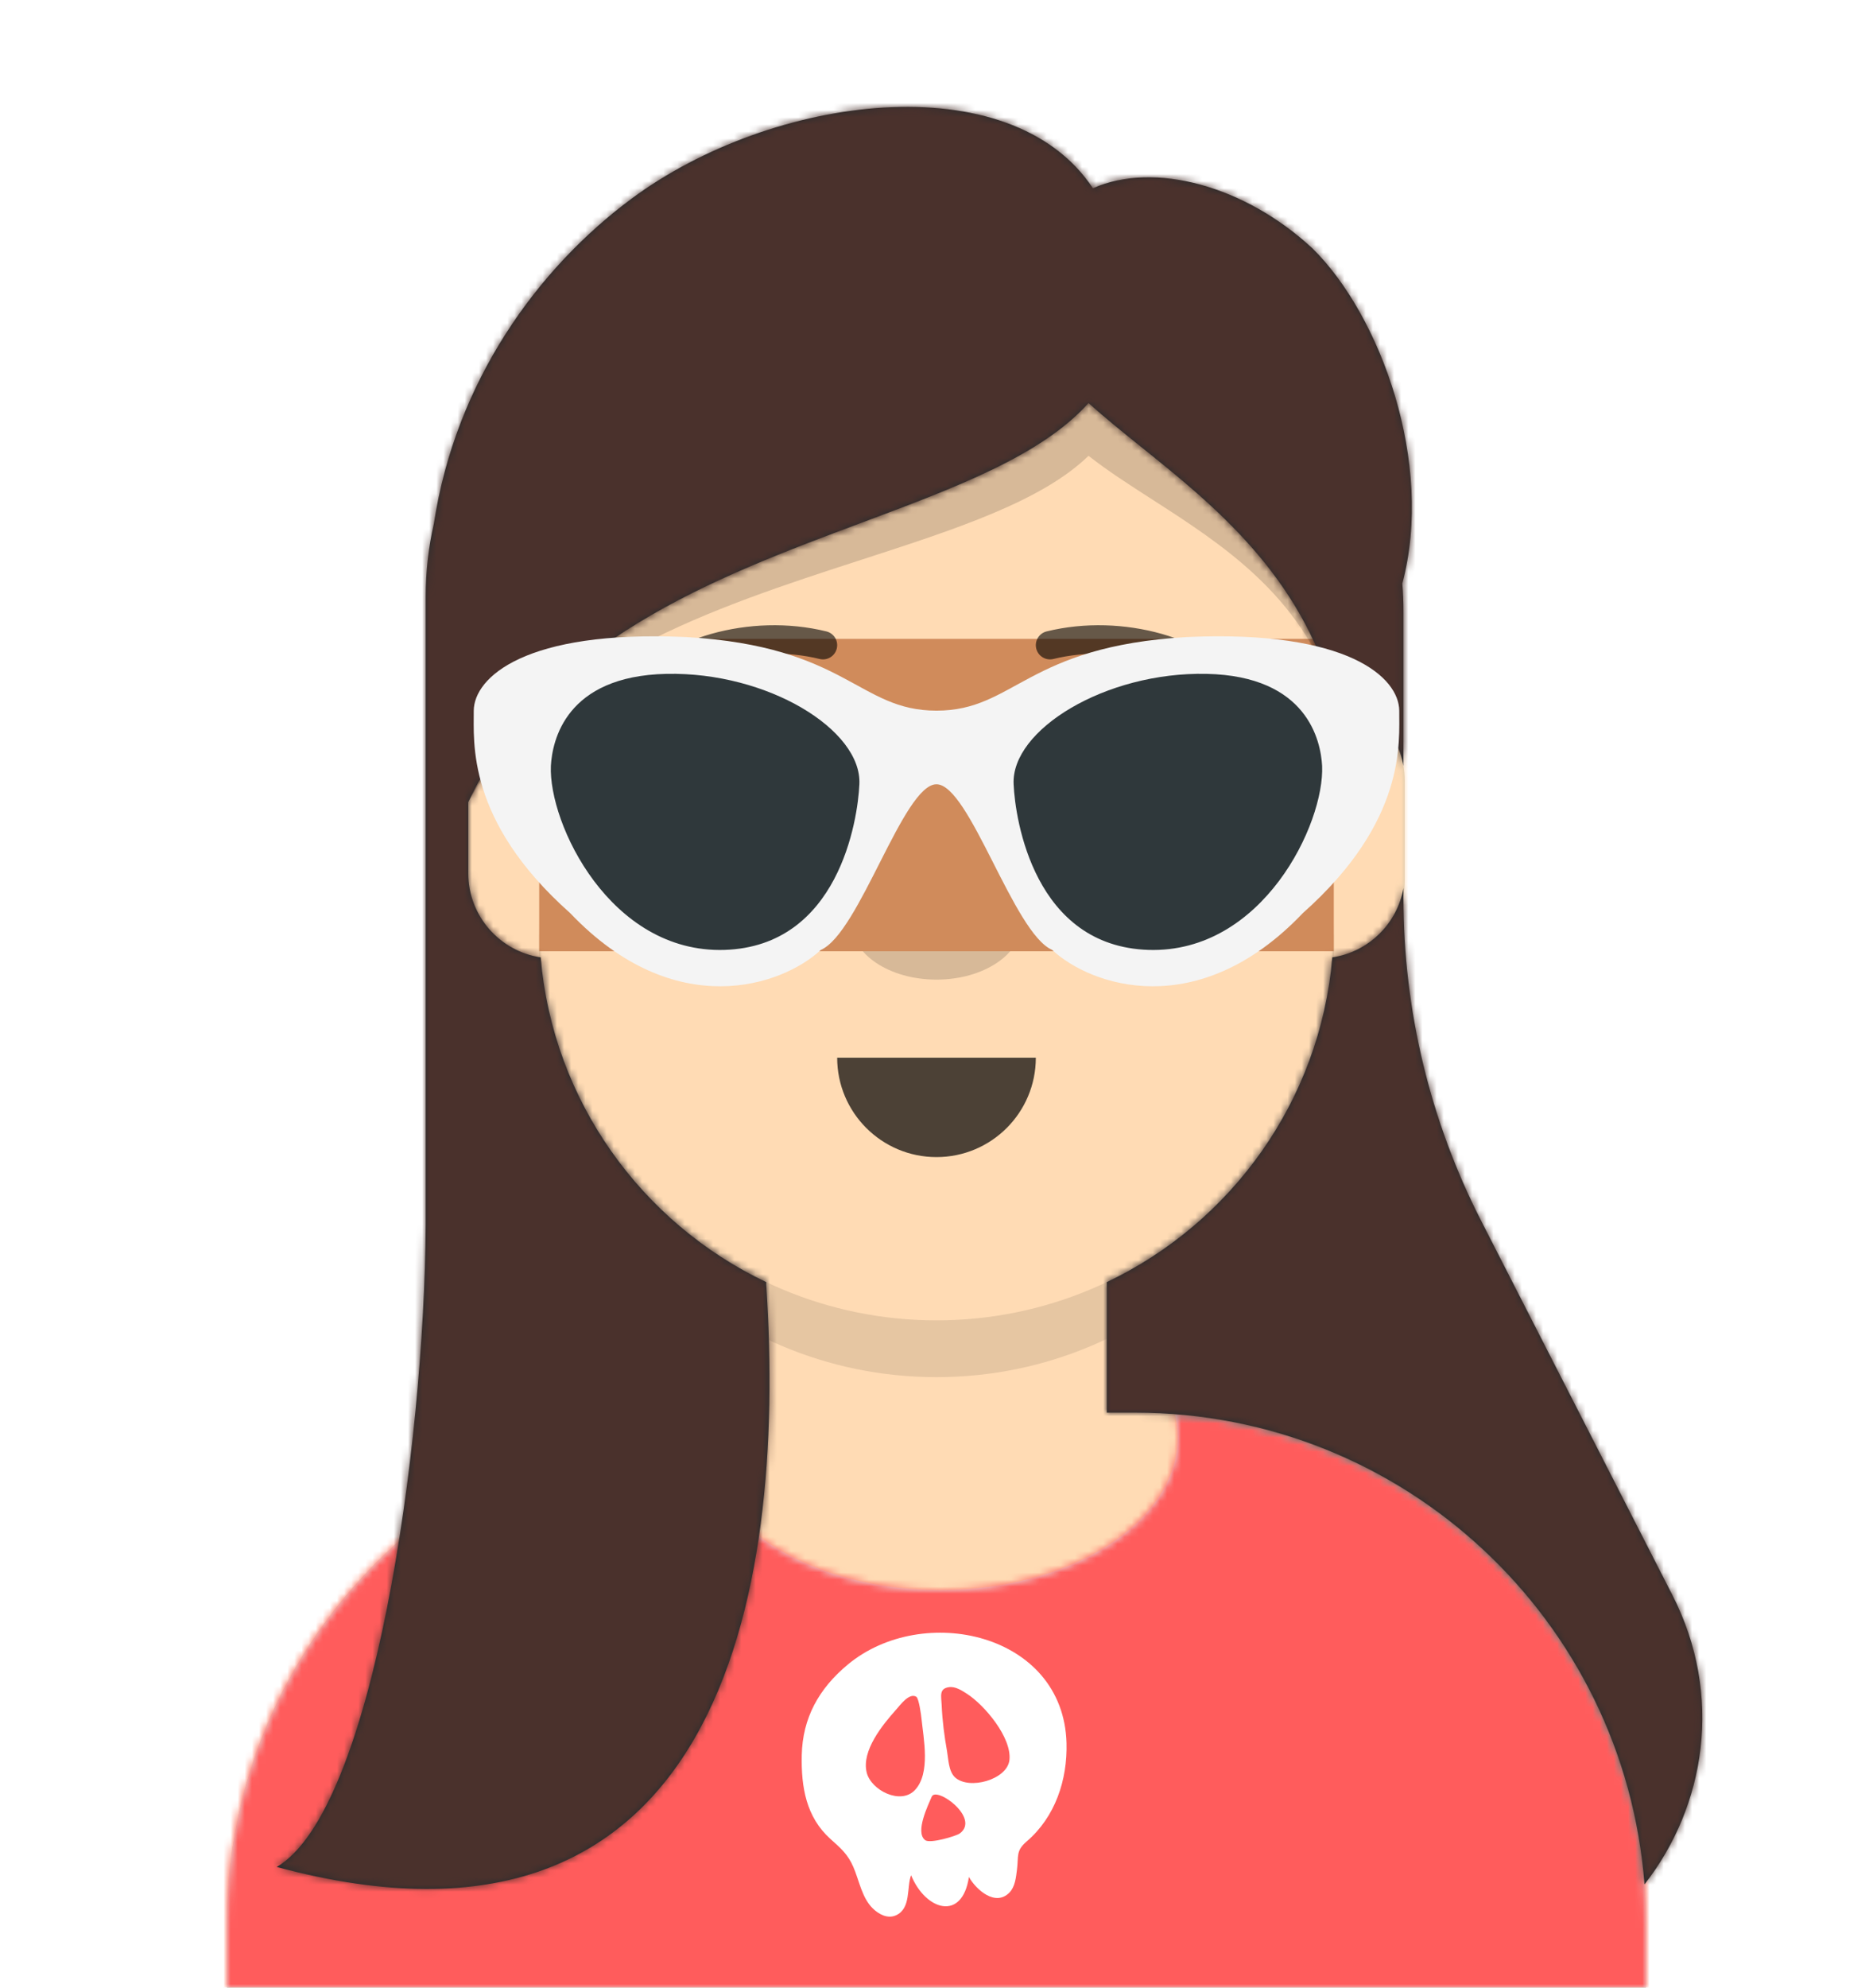 <svg width="264" height="280" viewBox="0 0 264 280" fill="none" xmlns="http://www.w3.org/2000/svg">
<path fill-rule="evenodd" clip-rule="evenodd" d="M132 36C101.072 36 76 61.072 76 92V98.166C70.325 99.118 66 104.054 66 110V124C66 130.052 70.48 135.058 76.305 135.881C78.372 155.687 90.763 172.422 108 180.611V199H104C64.236 199 32 231.236 32 271V280H232V271C232 231.236 199.764 199 160 199H156V180.611C173.237 172.422 185.628 155.687 187.695 135.881C193.52 135.058 198 130.052 198 124V110C198 104.054 193.675 99.118 188 98.166V92C188 61.072 162.928 36 132 36Z" fill="#D0C6AC"/>
<mask id="mask0_0_8" style="mask-type:luminance" maskUnits="userSpaceOnUse" x="32" y="36" width="200" height="244">
<path fill-rule="evenodd" clip-rule="evenodd" d="M132 36C101.072 36 76 61.072 76 92V98.166C70.325 99.118 66 104.054 66 110V124C66 130.052 70.48 135.058 76.305 135.881C78.372 155.687 90.763 172.422 108 180.611V199H104C64.236 199 32 231.236 32 271V280H232V271C232 231.236 199.764 199 160 199H156V180.611C173.237 172.422 185.628 155.687 187.695 135.881C193.52 135.058 198 130.052 198 124V110C198 104.054 193.675 99.118 188 98.166V92C188 61.072 162.928 36 132 36Z" fill="white"/>
</mask>
<g mask="url(#mask0_0_8)">
<rect y="36" width="264" height="244" fill="#FFDBB4"/>
<path fill-rule="evenodd" clip-rule="evenodd" d="M76 130V138C76 168.928 101.072 194 132 194C162.928 194 188 168.928 188 138V130C188 160.928 162.928 186 132 186C101.072 186 76 160.928 76 130Z" fill="black" fill-opacity="0.1"/>
</g>
<path fill-rule="evenodd" clip-rule="evenodd" d="M132.5 224C151.002 224 166 214.374 166 202.5C166 201.401 165.872 200.322 165.624 199.268C202.76 202.137 232 233.18 232 271.052V280H32V271.052C32 232.835 61.775 201.572 99.393 199.197C99.134 200.274 99 201.377 99 202.5C99 214.374 113.998 224 132.5 224Z" fill="#E6E6E6"/>
<mask id="mask1_0_8" style="mask-type:luminance" maskUnits="userSpaceOnUse" x="32" y="199" width="200" height="81">
<path fill-rule="evenodd" clip-rule="evenodd" d="M132.5 224C151.002 224 166 214.374 166 202.5C166 201.401 165.872 200.322 165.624 199.268C202.76 202.137 232 233.18 232 271.052V280H32V271.052C32 232.835 61.775 201.572 99.393 199.197C99.134 200.274 99 201.377 99 202.5C99 214.374 113.998 224 132.5 224Z" fill="white"/>
</mask>
<g mask="url(#mask1_0_8)">
<rect y="170" width="264" height="110" fill="#FF5C5C"/>
<path fill-rule="evenodd" clip-rule="evenodd" d="M142.282 247.929C141.984 250.706 136.589 252.203 134.61 250.377C133.698 249.535 133.683 247.803 133.482 246.675C133.101 244.542 132.826 242.417 132.731 240.252C132.673 238.927 132.325 237.867 133.775 237.67C134.658 237.551 135.568 238.138 136.29 238.603C138.737 240.176 142.62 244.741 142.282 247.929M129.881 242.076C130.166 244.901 131.201 249.815 128.946 252.181C126.93 254.296 122.786 252.199 122.163 249.708C121.39 246.619 124.438 242.927 126.308 240.839C126.882 240.197 128.152 238.426 129.144 239.019C129.526 239.246 129.837 241.63 129.881 242.076M131.321 253.106C131.968 251.583 138.234 256.125 135.274 258.285C134.792 258.638 131.115 259.751 130.41 259.227C128.925 258.124 130.841 254.263 131.321 253.106M150.325 245.527C149.882 230.051 130.065 225.687 119.476 234.504C115.427 237.876 113.113 242.004 113.007 247.283C112.917 251.754 113.626 255.972 117.041 259.047C118.522 260.38 119.5 261.196 120.286 263.017C121.11 264.923 121.485 267.352 123.028 268.85C123.879 269.675 125.118 270.342 126.294 269.809C128.456 268.83 127.764 265.832 128.419 264.161C130.456 269.129 135.63 270.714 136.569 264.41C137.6 266.229 140.295 268.61 142.268 266.62C143.081 265.8 143.203 264.471 143.341 263.393C143.586 261.481 143.16 260.729 144.696 259.418C148.735 255.968 150.469 250.746 150.325 245.527" fill="white"/>
</g>
<path fill-rule="evenodd" clip-rule="evenodd" d="M118 149C118 156.732 124.268 163 132 163V163C139.732 163 146 156.732 146 149" fill="black" fill-opacity="0.7"/>
<path fill-rule="evenodd" clip-rule="evenodd" d="M120 130C120 134.418 125.373 138 132 138V138C138.627 138 144 134.418 144 130" fill="black" fill-opacity="0.16"/>
<rect width="112" height="44" transform="translate(76 90)" fill="#D08B5B"/>
<circle cx="106" cy="112" r="6" fill="black" fill-opacity="0.6"/>
<path fill-rule="evenodd" clip-rule="evenodd" d="M146.61 114.955C148.187 111.037 152.149 108.105 156.971 107.768C161.775 107.432 166.094 109.766 168.209 113.404C168.837 114.485 168.119 115.456 167.282 114.832C164.69 112.901 161.126 111.831 157.274 112.101C153.543 112.362 150.253 113.83 147.962 115.988C147.124 116.777 146.148 116.101 146.61 114.955Z" fill="black" fill-opacity="0.6"/>
<path d="M91.63 99.159C95.545 93.65 106.278 90.561 115.523 92.831C116.596 93.095 117.679 92.439 117.942 91.366C118.206 90.293 117.55 89.21 116.477 88.947C105.74 86.31 93.312 89.887 88.37 96.841C87.73 97.742 87.941 98.99 88.841 99.63C89.742 100.27 90.99 100.059 91.63 99.159Z" fill="black" fill-opacity="0.6"/>
<path d="M172.37 99.159C168.455 93.65 157.722 90.561 148.477 92.831C147.405 93.095 146.321 92.439 146.058 91.366C145.795 90.293 146.451 89.21 147.523 88.947C158.26 86.31 170.688 89.887 175.631 96.841C176.27 97.742 176.059 98.99 175.159 99.63C174.259 100.27 173.01 100.059 172.37 99.159Z" fill="black" fill-opacity="0.6"/>
<mask id="mask2_0_8" style="mask-type:luminance" maskUnits="userSpaceOnUse" x="0" y="0" width="264" height="280">
<rect width="264" height="280" fill="white"/>
</mask>
<g mask="url(#mask2_0_8)">
<path fill-rule="evenodd" clip-rule="evenodd" d="M66 113C76.859 90.298 100.67 81.403 121.44 73.644C134.76 68.669 146.829 64.16 153.43 56.777C155.663 58.804 158.192 60.834 160.854 62.971L160.854 62.971C171.063 71.166 183.212 80.917 188 98V98.166C192.989 99.003 196.934 102.918 197.815 107.892V86.041C197.815 84.749 197.762 83.469 197.657 82.204C202.2 65.197 194.565 44.415 185 35C175.519 26.182 162.698 22.681 154.047 26.522C142.442 8.982 108.905 13.24 89 28C75.78 37.808 64.213 53.721 61.155 73.751C60.399 77.058 60 80.504 60 84.046V170V172.541C59.808 204.056 52.606 255.038 39 263C101.358 279.797 110.93 224.855 108 181V180.611C90.469 172.283 77.952 155.115 76.209 134.867C70.431 134.002 66 129.019 66 123V113ZM156 180.611C173.531 172.283 186.048 155.115 187.791 134.867C192.879 134.106 196.922 130.151 197.815 125.108V126.47C197.815 142.299 201.573 157.901 208.778 171.994L235.727 224.701C242.952 238.833 240.403 254.442 231.79 265.462C228.962 228.285 197.901 199 160 199H156V180.611Z" fill="#272C2E"/>
<mask id="mask3_0_8" style="mask-type:luminance" maskUnits="userSpaceOnUse" x="39" y="15" width="201" height="252">
<path fill-rule="evenodd" clip-rule="evenodd" d="M66 113C76.859 90.298 100.67 81.403 121.44 73.644C134.76 68.669 146.829 64.16 153.43 56.777C155.663 58.804 158.192 60.834 160.854 62.971L160.854 62.971C171.063 71.166 183.212 80.917 188 98V98.166C192.989 99.003 196.934 102.918 197.815 107.892V86.041C197.815 84.749 197.762 83.469 197.657 82.204C202.2 65.197 194.565 44.415 185 35C175.519 26.182 162.698 22.681 154.047 26.522C142.442 8.982 108.905 13.24 89 28C75.78 37.808 64.213 53.721 61.155 73.751C60.399 77.058 60 80.504 60 84.046V170V172.541C59.808 204.056 52.606 255.038 39 263C101.358 279.797 110.93 224.855 108 181V180.611C90.469 172.283 77.952 155.115 76.209 134.867C70.431 134.002 66 129.019 66 123V113ZM156 180.611C173.531 172.283 186.048 155.115 187.791 134.867C192.879 134.106 196.922 130.151 197.815 125.108V126.47C197.815 142.299 201.573 157.901 208.778 171.994L235.727 224.701C242.952 238.833 240.403 254.442 231.79 265.462C228.962 228.285 197.901 199 160 199H156V180.611Z" fill="white"/>
</mask>
<g mask="url(#mask3_0_8)">
<rect width="264" height="280" fill="#4A312C"/>
</g>
<path fill-rule="evenodd" clip-rule="evenodd" d="M121.44 73.644C100.67 81.403 76.859 90.298 66 113C76.859 93.299 100.67 85.58 121.44 78.846C134.76 74.528 146.829 70.616 153.43 64.208C156.081 66.297 159.149 68.269 162.36 70.332C172.204 76.657 183.385 83.842 187.963 97.869C183.15 80.867 171.037 71.145 160.854 62.971C158.192 60.834 155.663 58.804 153.43 56.777C146.829 64.16 134.76 68.669 121.44 73.644Z" fill="black" fill-opacity="0.16"/>
<g filter="url(#filter0_d_0_8)">
<path d="M132 98.111C120.963 98.111 119.371 89.027 96.671 87.741C73.986 86.717 66.815 93.45 66.776 98.111C66.813 102.404 65.648 113.561 80.365 126.63C95.137 142.142 110.27 136.882 115.694 131.815C121.135 129.473 127.34 108.46 132 108.481C136.66 108.503 142.865 129.473 148.306 131.815C153.73 136.882 168.863 142.142 183.635 126.63C198.352 113.561 197.187 102.404 197.224 98.111C197.185 93.45 190.014 86.717 167.329 87.741C144.629 89.027 143.037 98.111 132 98.111Z" fill="#F4F4F4"/>
<path d="M121.129 108.481C121.51 100.823 108.216 92.642 93.953 92.926C79.697 93.225 77.842 102.379 77.647 105.889C77.298 114.022 86.014 132.304 102.106 131.815C118.197 131.306 120.909 113.534 121.129 108.481Z" fill="#2F383B"/>
<path d="M142.871 108.481C142.49 100.823 155.784 92.642 170.047 92.926C184.303 93.225 186.158 102.379 186.353 105.889C186.702 114.022 177.986 132.304 161.894 131.815C145.803 131.306 143.091 113.534 142.871 108.481Z" fill="#2F383B"/>
</g>
</g>
<defs>
<filter id="filter0_d_0_8" x="66.767" y="87.636" width="130.465" height="51.303" filterUnits="userSpaceOnUse" color-interpolation-filters="sRGB">
<feFlood flood-opacity="0" result="BackgroundImageFix"/>
<feColorMatrix in="SourceAlpha" type="matrix" values="0 0 0 0 0 0 0 0 0 0 0 0 0 0 0 0 0 0 127 0" result="hardAlpha"/>
<feOffset dy="2"/>
<feColorMatrix type="matrix" values="0 0 0 0 0 0 0 0 0 0 0 0 0 0 0 0 0 0 0.16 0"/>
<feBlend mode="normal" in2="BackgroundImageFix" result="effect1_dropShadow_0_8"/>
<feBlend mode="normal" in="SourceGraphic" in2="effect1_dropShadow_0_8" result="shape"/>
</filter>
</defs>
</svg>
